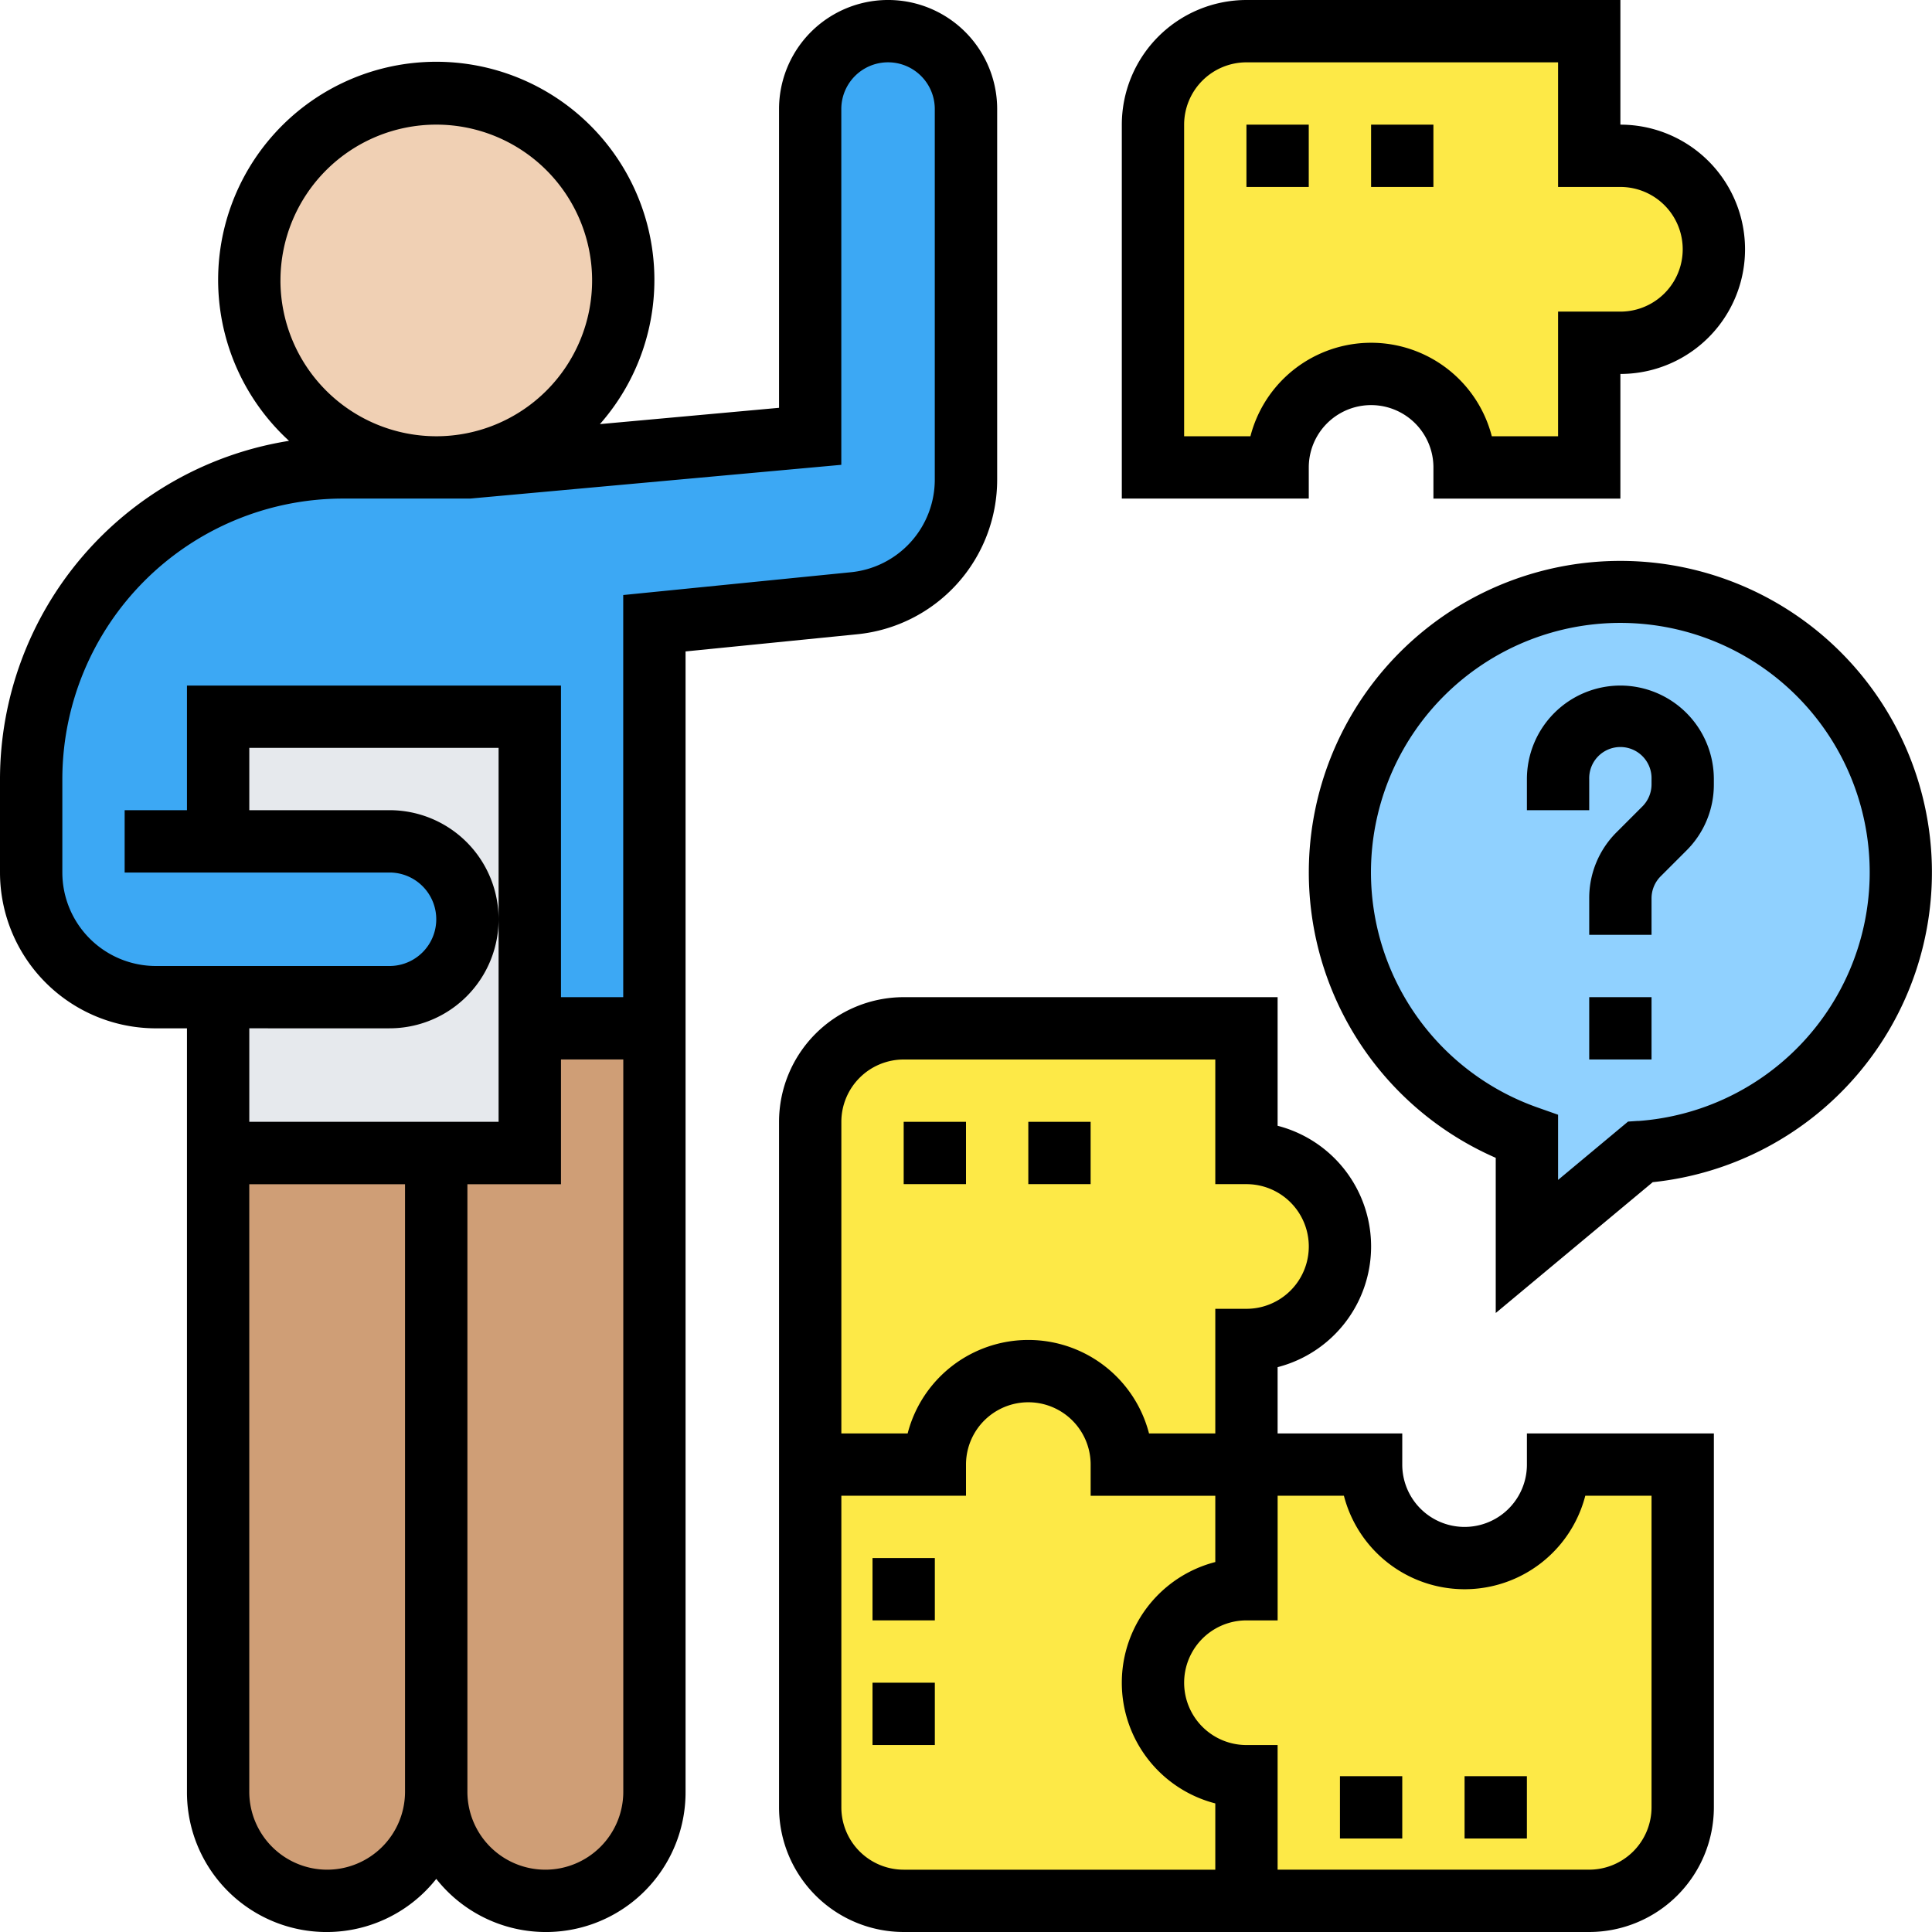 <svg xmlns="http://www.w3.org/2000/svg" width="83" height="83" viewBox="0 0 83 83">
  <g id="problema" transform="translate(-1 -1)">
    <g id="Grupo_86212" data-name="Grupo 86212" transform="translate(35.806 2.339)">
      <path id="Trazado_148653" data-name="Trazado 148653" d="M38,20.742V6.016A4.011,4.011,0,0,1,42.016,2H56.742V7.355h1.339a4.016,4.016,0,0,1,0,8.032H56.742v5.355H51.387a4.016,4.016,0,0,0-8.032,0Z" transform="translate(-23.274 -2)" fill="#fde947"/>
      <path id="Trazado_148654" data-name="Trazado 148654" d="M56.742,66.742H42.016V61.387a4.016,4.016,0,0,1,0-8.032V48h5.355A4.016,4.016,0,1,0,55.4,48h5.355V62.726A4.011,4.011,0,0,1,56.742,66.742Z" transform="translate(-23.274 13.581)" fill="#fde947"/>
      <path id="Trazado_148655" data-name="Trazado 148655" d="M27,49.016h5.355a4.016,4.016,0,0,1,8.032,0h5.355v5.355a4.016,4.016,0,0,0,0,8.032v5.355H31.016A4.011,4.011,0,0,1,27,63.742Z" transform="translate(-27 12.565)" fill="#fde947"/>
      <path id="Trazado_148656" data-name="Trazado 148656" d="M27,51.4V38.016A4.011,4.011,0,0,1,31.016,34H45.742v5.355a4.016,4.016,0,0,1,0,8.032v5.355H40.387a4.016,4.016,0,0,0-8.032,0H27Z" transform="translate(-27 8.839)" fill="#fde947"/>
    </g>
    <path id="Trazado_148657" data-name="Trazado 148657" d="M68.1,32.048A12.048,12.048,0,0,1,56.905,44.057l-4.873,4.056V43.4A12.045,12.045,0,1,1,68.1,32.048Z" transform="translate(14.565 6.435)" fill="#90d1ff"/>
    <path id="Trazado_148658" data-name="Trazado 148658" d="M24.371,34V66.8a4.691,4.691,0,0,1-4.685,4.685A4.708,4.708,0,0,1,15,66.8V39.355h4.016V34Z" transform="translate(4.742 11.177)" fill="#cf9e76"/>
    <path id="Trazado_148659" data-name="Trazado 148659" d="M17.371,38V65.444a4.691,4.691,0,0,1-4.685,4.685A4.708,4.708,0,0,1,8,65.444V38Z" transform="translate(2.371 12.532)" fill="#cf9e76"/>
    <path id="Trazado_148660" data-name="Trazado 148660" d="M21.387,24V42.742H8V36.048h7.363a3.347,3.347,0,1,0,0-6.694H8V24Z" transform="translate(2.371 7.79)" fill="#e6e9ed"/>
    <path id="Trazado_148661" data-name="Trazado 148661" d="M10.032,36.806H17.4a3.347,3.347,0,1,1,0,6.694H7.355A5.353,5.353,0,0,1,2,38.145V34.129A13.392,13.392,0,0,1,15.387,20.742h5.355L35.468,19.4V5.347a3.347,3.347,0,1,1,6.694,0v15.9a5.348,5.348,0,0,1-4.819,5.328l-8.568.857v17.4H23.419V31.452H10.032Z" transform="translate(0.339 0.339)" fill="#3ca8f4"/>
    <circle id="Elipse_4357" data-name="Elipse 4357" cx="8.032" cy="8.032" r="8.032" transform="translate(11.71 5.016)" fill="#f0d0b4"/>
    <path id="Trazado_148662" data-name="Trazado 148662" d="M58.129,53.081a2.677,2.677,0,1,1-5.355,0V51.742H47.419V48.895a5.355,5.355,0,0,0,0-10.37V33H31.355A5.36,5.36,0,0,0,26,38.355V67.806a5.36,5.36,0,0,0,5.355,5.355H60.806a5.36,5.36,0,0,0,5.355-5.355V51.742H58.129ZM28.677,38.355a2.68,2.68,0,0,1,2.677-2.677H44.742v5.355h1.339a2.677,2.677,0,0,1,0,5.355H44.742v5.355H41.895a5.355,5.355,0,0,0-10.37,0H28.677Zm2.677,32.129a2.68,2.68,0,0,1-2.677-2.677V54.419h5.355V53.081a2.677,2.677,0,0,1,5.355,0v1.339h5.355v2.847a5.355,5.355,0,0,0,0,10.37v2.847ZM60.636,54.419h2.847V67.806a2.68,2.68,0,0,1-2.677,2.677H47.419V65.129H46.081a2.677,2.677,0,0,1,0-5.355h1.339V54.419h2.847a5.355,5.355,0,0,0,10.37,0Z" transform="translate(8.468 10.839)"/>
    <path id="Trazado_148663" data-name="Trazado 148663" d="M45.032,21.081a2.677,2.677,0,1,1,5.355,0v1.339h8.032V17.065a5.355,5.355,0,0,0,0-10.71V1H42.355A5.36,5.36,0,0,0,37,6.355V22.419h8.032Zm-2.507-1.339H39.677V6.355a2.68,2.68,0,0,1,2.677-2.677H55.742V9.032h2.677a2.677,2.677,0,1,1,0,5.355H55.742v5.355H52.895a5.355,5.355,0,0,0-10.37,0Z" transform="translate(12.194 0)"/>
    <path id="Trazado_148664" data-name="Trazado 148664" d="M54.016,23A4.021,4.021,0,0,0,50,27.016v1.339h2.677V27.016a1.339,1.339,0,1,1,2.677,0v.23a1.343,1.343,0,0,1-.392.946L53.854,29.3a3.986,3.986,0,0,0-1.177,2.839V33.71h2.677V32.141a1.343,1.343,0,0,1,.392-.946l1.108-1.108a3.986,3.986,0,0,0,1.177-2.839v-.23A4.021,4.021,0,0,0,54.016,23Z" transform="translate(16.597 7.452)"/>
    <path id="Trazado_148665" data-name="Trazado 148665" d="M52,33h2.677v2.677H52Z" transform="translate(17.274 10.839)"/>
    <path id="Trazado_148666" data-name="Trazado 148666" d="M56.387,19a13.38,13.38,0,0,0-5.355,25.644V51.31l6.744-5.62A13.381,13.381,0,0,0,56.387,19Zm.76,24.058-.431.029L53.71,45.593v-2.8l-.892-.315a10.713,10.713,0,1,1,4.329.584Z" transform="translate(14.226 6.097)"/>
    <path id="Trazado_148667" data-name="Trazado 148667" d="M44,58h2.677v2.677H44Z" transform="translate(14.565 19.306)"/>
    <path id="Trazado_148668" data-name="Trazado 148668" d="M48,58h2.677v2.677H48Z" transform="translate(15.919 19.306)"/>
    <path id="Trazado_148669" data-name="Trazado 148669" d="M29,51h2.677v2.677H29Z" transform="translate(9.484 16.935)"/>
    <path id="Trazado_148670" data-name="Trazado 148670" d="M29,55h2.677v2.677H29Z" transform="translate(9.484 18.29)"/>
    <path id="Trazado_148671" data-name="Trazado 148671" d="M41,5h2.677V7.677H41Z" transform="translate(13.548 1.355)"/>
    <path id="Trazado_148672" data-name="Trazado 148672" d="M45,5h2.677V7.677H45Z" transform="translate(14.903 1.355)"/>
    <path id="Trazado_148673" data-name="Trazado 148673" d="M30,37h2.677v2.677H30Z" transform="translate(9.823 12.194)"/>
    <path id="Trazado_148674" data-name="Trazado 148674" d="M34,37h2.677v2.677H34Z" transform="translate(11.177 12.194)"/>
    <path id="Trazado_148675" data-name="Trazado 148675" d="M43.839,21.589V5.685a4.685,4.685,0,1,0-9.371,0V18.52l-7.695.7a9.371,9.371,0,1,0-13.356.719A14.736,14.736,0,0,0,1,34.468v4.016a6.7,6.7,0,0,0,6.694,6.694H9.032v32.8a6,6,0,0,0,10.71,3.74,6,6,0,0,0,10.71-3.74V28.986l7.36-.736a6.674,6.674,0,0,0,6.027-6.66Zm-30.79-8.541a6.694,6.694,0,1,1,6.694,6.694A6.7,6.7,0,0,1,13.048,13.048Zm4.685,32.129a4.685,4.685,0,1,0,0-9.371H11.71V33.129h10.71V49.194H11.71V45.177ZM15.056,81.323a3.35,3.35,0,0,1-3.347-3.347v-26.1H18.4v26.1A3.35,3.35,0,0,1,15.056,81.323Zm9.371,0a3.35,3.35,0,0,1-3.347-3.347v-26.1H25.1V46.516h2.677v31.46A3.35,3.35,0,0,1,24.427,81.323Zm3.347-54.76V43.839H25.1V30.452H9.032v5.355H6.355v2.677H17.734a2.008,2.008,0,1,1,0,4.016H7.694a4.021,4.021,0,0,1-4.016-4.016V34.468A12.061,12.061,0,0,1,15.726,22.419l3.941,0c.025,0,.05,0,.075,0s.051,0,.078,0H21.2l15.943-1.45V5.685a2.008,2.008,0,1,1,4.016,0v15.9a4,4,0,0,1-3.616,4Z" transform="translate(0)"/>
  </g>
</svg>

